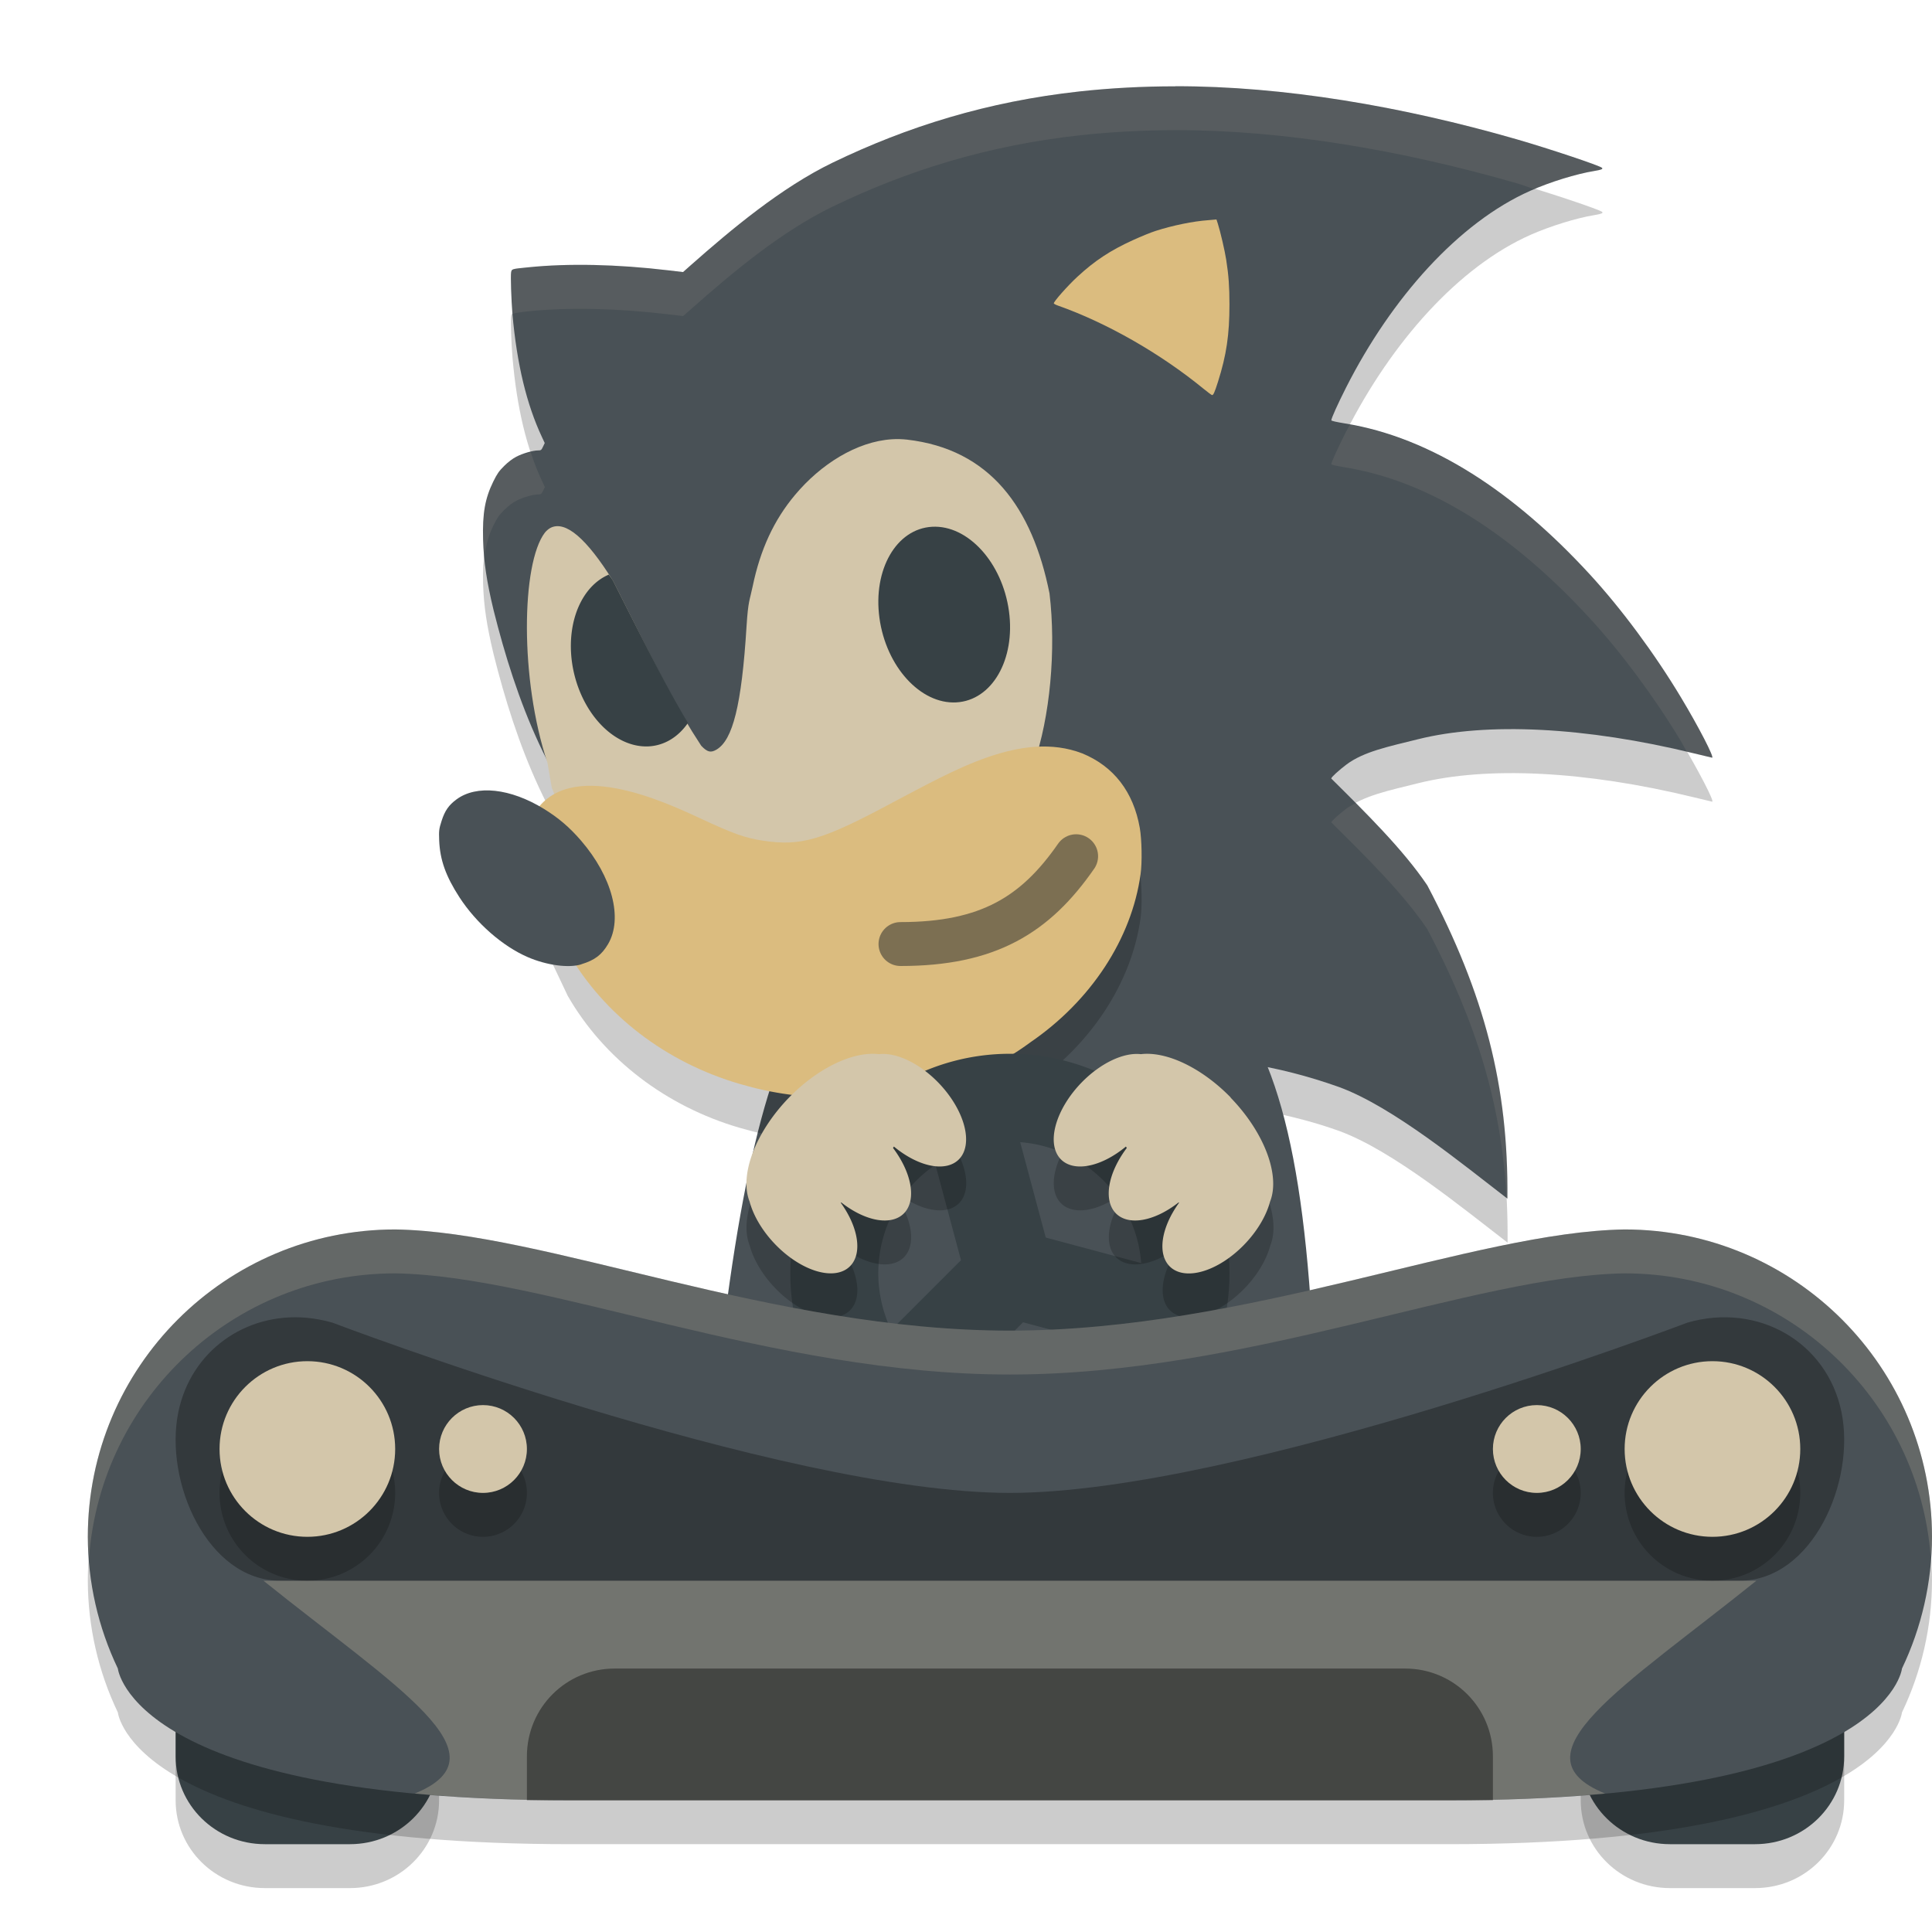 <svg xmlns="http://www.w3.org/2000/svg" width="22" height="22" version="1">
 <path style="opacity:0.2" d="M 3.016,15.5 C 2.454,15.5 2,15.946 2,16.5 v 4 c 0,0.554 0.454,1 1.016,1 h 0.969 C 4.546,21.5 5,21.054 5,20.5 v -4 c 0,-0.554 -0.454,-1 -1.016,-1 z m 15.998,0 C 18.452,15.5 18,15.946 18,16.5 v 4 c 0,0.554 0.454,1 1.016,1 h 0.969 C 20.547,21.5 21,21.054 21,20.5 v -4 c 0,-0.554 -0.452,-1 -1.014,-1 h -0.971 z"/>
 <path style="opacity:0.2" d="m 13.383,1.482 c -0.376,6.9e-4 -0.74,0.02 -1.089,0.059 C 11.244,1.656 10.33,1.943 9.481,2.353 8.899,2.634 8.332,3.109 7.866,3.521 L 7.778,3.598 7.608,3.578 C 7.026,3.509 6.472,3.497 6.015,3.544 5.823,3.564 5.828,3.562 5.82,3.603 5.813,3.641 5.822,3.912 5.836,4.072 5.886,4.652 5.999,5.108 6.169,5.473 l 0.034,0.073 -0.021,0.041 c -0.019,0.039 -0.022,0.042 -0.056,0.042 -0.058,5e-7 -0.175,0.034 -0.248,0.072 C 5.834,5.724 5.788,5.76 5.741,5.807 5.681,5.866 5.662,5.893 5.617,5.984 5.523,6.176 5.493,6.345 5.501,6.644 c 0.007,0.252 0.041,0.479 0.12,0.807 0.254,1.016 0.652,2.084 1.415,2.836 0.615,0.68 1.258,1.28 2.139,1.687 C 8.607,12.912 8.271,14.694 8,18 h 7 c 0,-2.626 -0.148,-4.295 -0.562,-5.342 0.271,0.055 0.537,0.122 0.813,0.221 0.612,0.225 1.411,0.883 1.916,1.271 0.013,-1.28 -0.26,-2.327 -0.913,-3.567 -0.274,-0.407 -0.703,-0.829 -1.094,-1.217 0,-0.015 0.088,-0.096 0.174,-0.159 0.199,-0.148 0.481,-0.205 0.813,-0.288 0.788,-0.197 1.909,-0.14 3.137,0.159 0.115,0.028 0.211,0.051 0.213,0.051 0.028,0 -0.154,-0.351 -0.355,-0.688 -0.299,-0.497 -0.68,-1.012 -1.04,-1.402 -0.859,-0.933 -1.796,-1.555 -2.784,-1.716 -0.097,-0.016 -0.157,-0.029 -0.157,-0.036 0,-0.023 0.074,-0.185 0.169,-0.373 0.517,-1.02 1.281,-1.878 2.099,-2.24 0.224,-0.099 0.524,-0.192 0.728,-0.225 0.079,-0.013 0.101,-0.022 0.087,-0.036 C 18.214,2.386 17.642,2.194 17.27,2.087 15.961,1.71 14.611,1.48 13.383,1.482 Z"/>
 <path style="fill:#495156" d="M 11.191,10.5 C 14.219,10.474 15,11.453 15,17.5 H 8 c 0.498,-6.076 1.209,-7.027 3.191,-7 z"/>
 <path style="fill:#495156" d="m 13.383,0.982 c 1.228,-0.002 2.579,0.227 3.887,0.604 0.373,0.108 0.945,0.299 0.972,0.325 0.015,0.014 -0.009,0.023 -0.088,0.036 -0.203,0.033 -0.503,0.125 -0.727,0.225 -0.817,0.362 -1.582,1.221 -2.099,2.241 -0.095,0.188 -0.168,0.35 -0.168,0.373 0,0.007 0.059,0.02 0.157,0.036 0.988,0.161 1.926,0.783 2.784,1.716 0.36,0.391 0.741,0.905 1.04,1.403 0.202,0.336 0.383,0.687 0.355,0.687 -0.002,0 -0.098,-0.023 -0.213,-0.051 -1.228,-0.299 -2.349,-0.356 -3.137,-0.159 -0.332,0.083 -0.615,0.139 -0.814,0.288 -0.085,0.064 -0.173,0.144 -0.173,0.159 0.391,0.388 0.82,0.81 1.094,1.217 0.653,1.24 0.925,2.287 0.912,3.567 -0.505,-0.388 -1.304,-1.046 -1.915,-1.27 -0.721,-0.257 -1.363,-0.341 -2.251,-0.387 -0.247,-0.013 -1.167,-0.009 -1.176,0.013 C 9.297,11.986 8.136,11.003 7.036,9.787 6.273,9.035 5.875,7.966 5.621,6.95 5.542,6.623 5.508,6.396 5.501,6.144 5.493,5.845 5.523,5.676 5.617,5.484 5.662,5.393 5.681,5.366 5.741,5.306 5.788,5.26 5.835,5.224 5.879,5.201 5.952,5.163 6.069,5.129 6.127,5.129 c 0.033,0 0.038,-0.003 0.056,-0.042 l 0.02,-0.042 -0.034,-0.073 C 5.999,4.608 5.886,4.152 5.835,3.572 5.822,3.412 5.813,3.141 5.82,3.102 c 0.008,-0.04 0.003,-0.039 0.194,-0.058 0.457,-0.047 1.012,-0.035 1.594,0.034 l 0.17,0.02 0.088,-0.078 C 8.331,2.609 8.899,2.134 9.482,1.852 10.33,1.442 11.244,1.156 12.294,1.041 c 0.348,-0.038 0.713,-0.058 1.089,-0.058 z"/>
 <path style="fill:#d3c6aa" d="m 10.157,5.002 c 0.057,-0.004 0.115,-0.002 0.171,0.004 0.945,0.109 1.427,0.773 1.623,1.752 0.077,0.644 0.006,1.411 -0.181,1.945 -0.018,0.05 -0.025,0.084 -0.019,0.089 0.005,0.005 0.038,0.003 0.086,-0.004 0.029,-0.005 0.103,-0.005 0.163,-0.007 V 10 H 6.686 L 6.283,8.969 6.234,8.686 C 5.917,7.735 5.937,6.417 6.204,6.066 c 0.016,-0.021 0.046,-0.046 0.066,-0.056 0.17,-0.084 0.408,0.119 0.712,0.606 0.57,1.132 0.713,1.434 1.003,1.876 0.07,0.074 0.11,0.083 0.177,0.042 C 8.342,8.424 8.445,8.039 8.501,7.132 8.52,6.834 8.537,6.84 8.571,6.676 8.658,6.257 8.813,5.922 9.053,5.636 9.344,5.288 9.755,5.027 10.157,5.002 Z"/>
 <path style="fill:#dbbc7f" d="m 13.852,2.499 0.016,0.049 c 0.028,0.088 0.079,0.306 0.095,0.41 0.028,0.177 0.037,0.31 0.037,0.509 0,0.345 -0.034,0.576 -0.131,0.882 C 13.83,4.471 13.817,4.499 13.802,4.499 c -0.005,0 -0.051,-0.034 -0.101,-0.075 -0.489,-0.4 -1.1,-0.749 -1.656,-0.945 -0.023,-0.008 -0.043,-0.019 -0.045,-0.024 -0.006,-0.016 0.159,-0.203 0.268,-0.303 0.196,-0.182 0.377,-0.301 0.632,-0.417 0.092,-0.042 0.209,-0.09 0.261,-0.106 0.193,-0.062 0.426,-0.11 0.601,-0.122 z"/>
 <path style="fill:#e69875" d="m 6.544,9.516 c 0.132,9e-4 0.286,0.062 0.386,0.154 0.066,0.061 0.096,0.113 0.097,0.167 C 7.03,9.954 6.891,9.997 6.687,9.944 6.546,9.907 6.411,9.812 6.364,9.719 6.306,9.601 6.363,9.526 6.518,9.517 c 0.009,-5e-4 0.017,-6.5e-4 0.026,-6.5e-4 z"/>
 <path style="fill:#e69875" d="m 6.532,9.522 c -0.154,0.001 -0.219,0.079 -0.163,0.196 0.04,0.083 0.181,0.182 0.317,0.222 0.06,0.018 0.18,0.027 0.22,0.016 0.075,-0.02 0.117,-0.063 0.117,-0.119 0,-0.079 -0.103,-0.189 -0.236,-0.251 -0.104,-0.049 -0.167,-0.064 -0.255,-0.064 z"/>
 <path style="fill:#e69875" d="m 12.023,9.819 c -0.133,7e-4 -0.197,0.042 -0.301,0.198 -0.171,0.254 -0.347,0.423 -0.578,0.553 -0.184,0.104 -0.394,0.165 -0.599,0.175 -0.068,0.003 -0.137,0.013 -0.177,0.024 -0.056,0.016 -0.072,0.026 -0.123,0.077 -0.049,0.049 -0.061,0.068 -0.078,0.122 -0.011,0.035 -0.02,0.08 -0.02,0.099 0,0.019 0.009,0.064 0.02,0.099 0.017,0.054 0.029,0.073 0.078,0.122 0.049,0.049 0.068,0.061 0.122,0.078 0.06,0.019 0.164,0.024 0.253,0.013 0.221,-0.026 0.3,-0.043 0.468,-0.097 0.317,-0.104 0.596,-0.276 0.843,-0.521 0.166,-0.165 0.357,-0.421 0.392,-0.527 0.051,-0.151 -0.018,-0.312 -0.162,-0.384 -0.055,-0.027 -0.071,-0.031 -0.137,-0.03 z"/>
 <path style="fill:#e69875" d="m 11.887,12.445 c -0.005,3.67e-4 -0.01,7e-4 -0.014,10e-4 -0.045,0.004 -0.099,0.008 -0.136,0.01 0.023,-0.001 0.052,-0.004 0.087,-0.007 0.017,-0.002 0.039,-0.003 0.063,-0.004 z"/>
 <path style="opacity:0.2" d="m 12.324,9.079 c 0.358,0.147 0.583,0.438 0.655,0.849 0.023,0.129 0.028,0.396 0.009,0.526 -0.102,0.739 -0.568,1.444 -1.252,1.913 -0.342,0.252 -0.55,0.319 -0.932,0.459 -0.376,0.117 -0.775,0.174 -1.22,0.174 -0.436,3.2e-4 -0.78,-0.046 -1.16,-0.157 -0.841,-0.245 -1.548,-0.787 -1.959,-1.503 -0.297,-0.641 -0.624,-1.187 -0.38,-1.58 0.394,-0.635 1.47,-0.136 1.887,0.058 0.376,0.175 0.513,0.224 0.71,0.254 0.444,0.068 0.685,-0.004 1.517,-0.452 C 10.848,9.281 11.632,8.812 12.324,9.079 Z"/>
 <path style="fill:#dbbc7f" d="m 12.324,8.579 c 0.358,0.147 0.583,0.438 0.655,0.849 0.023,0.129 0.028,0.396 0.009,0.526 -0.102,0.739 -0.568,1.444 -1.252,1.913 -0.342,0.252 -0.55,0.319 -0.932,0.459 -0.376,0.117 -0.775,0.174 -1.22,0.174 -0.436,3.2e-4 -0.78,-0.046 -1.16,-0.157 -0.841,-0.245 -1.548,-0.787 -1.959,-1.503 -0.297,-0.641 -0.624,-1.187 -0.38,-1.58 0.394,-0.635 1.47,-0.136 1.887,0.058 0.376,0.175 0.513,0.224 0.71,0.254 0.444,0.068 0.685,-0.004 1.517,-0.452 0.648,-0.338 1.433,-0.807 2.125,-0.541 z"/>
 <path style="fill:#495156" d="M 6.62,10.98 C 6.774,10.933 6.852,10.873 6.925,10.749 7.095,10.457 6.971,9.984 6.617,9.573 6.485,9.42 6.362,9.315 6.194,9.211 5.811,8.976 5.427,8.934 5.198,9.103 c -0.088,0.065 -0.132,0.128 -0.169,0.243 -0.03,0.094 -0.032,0.11 -0.028,0.223 0.009,0.223 0.075,0.408 0.231,0.649 0.192,0.295 0.491,0.557 0.778,0.681 0.215,0.093 0.465,0.127 0.61,0.082 z"/>
 <ellipse style="fill:#374145" cx="-9.729" cy="7.592" rx=".738" ry="1.009" transform="matrix(-0.999,0.054,0.136,0.991,0,0)"/>
 <path style="opacity:0.5;fill:none;stroke:#1e2326;stroke-width:0.5;stroke-linecap:round" d="m 12.254,9.75 c -0.463,0.667 -1,1 -2,1"/>
 <path style="fill:#374145" d="M 3.016,15 C 2.454,15 2,15.446 2,16 v 4 c 0,0.554 0.454,1 1.016,1 h 0.969 C 4.546,21 5,20.554 5,20 V 16 C 5,15.446 4.546,15 3.984,15 Z m 15.998,0 C 18.452,15 18,15.446 18,16 v 4 c 0,0.554 0.454,1 1.016,1 h 0.969 C 20.547,21 21,20.554 21,20 v -4 c 0,-0.554 -0.452,-1 -1.014,-1 h -0.971 z"/>
 <path style="opacity:0.2" d="M 4.5,14.5 C 2.567,14.5 1,16.067 1,18 1.001,18.519 1.118,19.032 1.342,19.5 1.342,19.5 1.5,21 6.5,21 h 5 5 c 5,0 5.158,-1.5 5.158,-1.5 C 21.882,19.032 21.999,18.519 22,18 c 0,-1.933 -1.567,-3.5 -3.5,-3.5 -1.714,0.026 -4.291,1.152 -7,1.152 -2.709,0 -5.286,-1.126 -7,-1.152 z"/>
 <path style="fill:#374145" d="m 13.268,12.732 a 2.5,2.5 0 0 0 -3.536,0 2.5,2.5 0 0 0 0,3.536 2.5,2.5 0 0 0 3.536,0 2.5,2.5 0 0 0 0,-3.536 z M 12.561,13.439 a 1.5,1.5 0 0 1 0.434,0.944 l -1.087,-0.291 -0.291,-1.086 a 1.5,1.5 0 0 1 0.944,0.433 z m 0.176,1.909 a 1.5,1.5 0 0 1 -0.176,0.212 1.5,1.5 0 0 1 -1.706,0.292 l 0.795,-0.795 1.087,0.291 z m -2.085,-2.084 0.291,1.086 -0.795,0.795 a 1.5,1.5 0 0 1 0.291,-1.706 1.5,1.5 0 0 1 0.212,-0.175 z"/>
 <path style="opacity:0.1;fill:#d3c6aa" d="M 2.515,15 C 1.953,15 1.5,15.446 1.5,16 v 0.5 c 0,-0.554 0.453,-1 1.015,-1 h 0.971 C 4.047,15.5 4.5,15.946 4.5,16.5 V 16 c 0,-0.554 -0.453,-1 -1.015,-1 z m 17,0 c -0.562,0 -1.014,0.446 -1.014,1 v 0.5 c 0,-0.554 0.453,-1 1.015,-1 h 0.971 c 0.562,0 1.015,0.446 1.015,1 V 16 c 0,-0.554 -0.453,-1 -1.015,-1 h -0.971 z"/>
 <path style="opacity:0.2" d="m 9.964,12.501 a 0.649,1.179 43.487 0 0 -0.979,0.497 0.649,1.179 43.487 0 0 -0.448,1.185 0.779,0.439 46.563 0 0 0.296,0.491 0.779,0.439 46.563 0 0 0.849,0.244 0.779,0.439 46.563 0 0 -0.109,-0.722 0.649,1.179 43.487 0 0 0.006,-0.004 0.779,0.439 46.563 0 0 0.716,0.123 0.779,0.439 46.563 0 0 -0.125,-0.743 0.649,1.179 43.487 0 0 0.01,-0.017 0.779,0.439 46.563 0 0 0.742,0.145 0.779,0.439 46.563 0 0 -0.237,-0.874 0.779,0.439 46.563 0 0 -0.675,-0.322 0.649,1.179 43.487 0 0 -0.044,-0.003 z m 3.072,0 a 1.179,0.649 46.513 0 0 -0.044,0.003 0.439,0.779 43.437 0 0 -0.675,0.322 0.439,0.779 43.437 0 0 -0.237,0.874 0.439,0.779 43.437 0 0 0.742,-0.145 1.179,0.649 46.513 0 0 0.01,0.017 0.439,0.779 43.437 0 0 -0.125,0.743 0.439,0.779 43.437 0 0 0.716,-0.123 1.179,0.649 46.513 0 0 0.006,0.004 0.439,0.779 43.437 0 0 -0.109,0.722 0.439,0.779 43.437 0 0 0.849,-0.244 0.439,0.779 43.437 0 0 0.296,-0.491 1.179,0.649 46.513 0 0 -0.448,-1.185 1.179,0.649 46.513 0 0 -0.979,-0.497 z"/>
 <path style="fill:#d3c6aa" d="m 14.015,12.498 a 1.179,0.649 46.513 0 0 -1.024,-0.494 0.439,0.779 43.437 0 0 -0.675,0.323 0.439,0.779 43.437 0 0 -0.237,0.873 0.439,0.779 43.437 0 0 0.742,-0.144 1.179,0.649 46.513 0 0 0.01,0.016 0.439,0.779 43.437 0 0 -0.126,0.743 0.439,0.779 43.437 0 0 0.716,-0.123 1.179,0.649 46.513 0 0 0.005,0.004 0.439,0.779 43.437 0 0 -0.109,0.722 0.439,0.779 43.437 0 0 0.849,-0.243 0.439,0.779 43.437 0 0 0.296,-0.491 1.179,0.649 46.513 0 0 -0.449,-1.185 z"/>
 <path style="fill:#d3c6aa" d="m 8.985,12.498 a 0.649,1.179 43.487 0 1 1.024,-0.494 0.779,0.439 46.563 0 1 0.675,0.323 0.779,0.439 46.563 0 1 0.237,0.873 0.779,0.439 46.563 0 1 -0.742,-0.144 0.649,1.179 43.487 0 1 -0.01,0.016 0.779,0.439 46.563 0 1 0.126,0.743 0.779,0.439 46.563 0 1 -0.716,-0.123 0.649,1.179 43.487 0 1 -0.005,0.004 A 0.779,0.439 46.563 0 1 9.68,14.418 0.779,0.439 46.563 0 1 8.832,14.174 0.779,0.439 46.563 0 1 8.536,13.683 0.649,1.179 43.487 0 1 8.985,12.498 Z"/>
 <path style="fill:#495156" d="M 4.5,14 C 2.567,14 1,15.567 1,17.5 1.001,18.019 1.118,18.532 1.342,19 1.342,19 1.5,20.5 6.5,20.5 h 5 5 c 5,0 5.158,-1.5 5.158,-1.5 C 21.882,18.532 21.999,18.019 22,17.5 22,15.567 20.433,14 18.5,14 c -1.714,0.026 -4.291,1.152 -7,1.152 -2.709,0 -5.286,-1.126 -7,-1.152 z"/>
 <path style="opacity:0.3" d="M 3.485,15.005 C 2.794,14.947 2.175,15.383 2.031,16.078 1.867,16.873 2.363,18 3.191,18 H 11.5 19.809 c 0.828,0 1.324,-1.127 1.16,-1.922 -0.164,-0.795 -0.949,-1.25 -1.754,-1.017 C 19.215,15.061 14.117,17 11.5,17 8.883,17 3.785,15.061 3.785,15.061 3.685,15.032 3.584,15.014 3.485,15.005 Z"/>
 <path style="opacity:0.2" d="m 3.5,16 a 1,1 0 0 0 -1,1 1,1 0 0 0 1,1 1,1 0 0 0 1,-1 1,1 0 0 0 -1,-1 z m 16,0 a 1,1 0 0 0 -1,1 1,1 0 0 0 1,1 1,1 0 0 0 1,-1 1,1 0 0 0 -1,-1 z m -14,0.5 A 0.5,0.5 0 0 0 5,17 0.5,0.5 0 0 0 5.5,17.5 0.5,0.5 0 0 0 6,17 0.5,0.5 0 0 0 5.5,16.5 Z m 12,0 A 0.5,0.5 0 0 0 17,17 0.5,0.5 0 0 0 17.5,17.5 0.5,0.5 0 0 0 18,17 0.5,0.5 0 0 0 17.5,16.5 Z"/>
 <circle style="fill:#d3c6aa" cx="3.5" cy="16.5" r="1"/>
 <circle style="fill:#d3c6aa" cx="19.5" cy="16.5" r="1"/>
 <circle style="fill:#d3c6aa" cx="5.5" cy="16.5" r=".5"/>
 <circle style="fill:#d3c6aa" cx="17.5" cy="16.5" r=".5"/>
 <path style="opacity:0.3;fill:#d3c6aa" d="m 3,18 c 1.505,1.209 2.801,1.984 1.723,2.423 C 5.236,20.471 5.819,20.5 6.5,20.5 h 5 5 c 0.681,0 1.264,-0.029 1.777,-0.077 C 17.199,19.984 18.495,19.209 20,18 h -8.5 z"/>
 <path style="opacity:0.4" d="m 7,19 c -0.554,0 -1,0.446 -1,1 v 0.5 h 0.5 5 5 c 0.13,0 0.5,0 0.5,0 0,0 0,-0.319 0,-0.5 0,-0.554 -0.446,-1 -1,-1 z"/>
 <path style="fill:#374145" d="m 6.933,6.543 a 1.013,0.733 76.828 0 0 -0.42,0.996 1.013,0.733 76.828 0 0 0.875,0.96 1.013,0.733 76.828 0 0 0.446,-0.267 C 7.628,7.89 7.444,7.532 6.982,6.615 6.965,6.587 6.95,6.569 6.933,6.543 Z"/>
 <path style="opacity:0.1;fill:#d3c6aa" d="m 13.383,0.982 c -0.376,6.9e-4 -0.74,0.02 -1.089,0.059 -1.05,0.115 -1.964,0.402 -2.812,0.812 C 8.899,2.134 8.332,2.609 7.866,3.021 L 7.778,3.098 7.608,3.078 c -0.583,-0.069 -1.136,-0.081 -1.594,-0.034 -0.192,0.02 -0.187,0.018 -0.194,0.059 -0.007,0.039 0.002,0.31 0.016,0.47 2.375e-4,0.003 7.5e-4,0.005 10e-4,0.008 0.013,-0.014 0.044,-0.022 0.178,-0.036 0.457,-0.047 1.011,-0.035 1.594,0.034 l 0.17,0.02 0.088,-0.077 C 8.332,3.109 8.899,2.634 9.481,2.353 c 0.848,-0.41 1.763,-0.696 2.812,-0.812 0.348,-0.038 0.713,-0.058 1.089,-0.059 1.228,-0.002 2.578,0.227 3.887,0.604 0.079,0.023 0.116,0.041 0.205,0.068 0.218,-0.092 0.49,-0.176 0.681,-0.207 0.079,-0.013 0.101,-0.022 0.087,-0.036 C 18.214,1.886 17.642,1.694 17.27,1.587 15.961,1.21 14.611,0.98 13.383,0.982 Z M 15.372,4.835 c -0.014,0.026 -0.029,0.051 -0.043,0.078 -0.095,0.188 -0.169,0.35 -0.169,0.373 0,0.007 0.06,0.02 0.157,0.036 0.988,0.161 1.925,0.783 2.784,1.716 0.36,0.391 0.741,0.905 1.04,1.402 0.026,0.044 0.043,0.079 0.068,0.122 0.025,0.006 0.049,0.008 0.074,0.015 0.115,0.028 0.211,0.051 0.213,0.051 0.028,0 -0.154,-0.351 -0.355,-0.688 C 18.843,7.443 18.461,6.929 18.102,6.538 17.259,5.623 16.34,5.01 15.372,4.835 Z M 6.044,5.153 C 5.987,5.166 5.927,5.176 5.879,5.201 5.834,5.224 5.788,5.26 5.741,5.307 5.681,5.366 5.662,5.393 5.617,5.484 5.523,5.676 5.493,5.845 5.501,6.144 c 0.002,0.063 0.011,0.125 0.017,0.187 0.017,-0.125 0.045,-0.235 0.1,-0.346 0.045,-0.091 0.064,-0.118 0.124,-0.178 0.047,-0.046 0.093,-0.082 0.138,-0.105 0.073,-0.038 0.19,-0.072 0.248,-0.072 0.033,0 0.037,-0.003 0.056,-0.042 l 0.021,-0.041 -0.034,-0.073 C 6.123,5.374 6.082,5.266 6.044,5.153 Z M 15.437,9.146 c -0.035,0.019 -0.071,0.036 -0.103,0.06 -0.085,0.064 -0.174,0.144 -0.174,0.159 0.391,0.388 0.82,0.809 1.094,1.217 0.564,1.072 0.844,2 0.901,3.059 0.003,0.003 0.009,0.006 0.012,0.009 0.013,-1.28 -0.26,-2.327 -0.913,-3.567 C 16.044,9.77 15.742,9.454 15.437,9.146 Z"/>
 <path style="opacity:0.2;fill:#d3c6aa" d="M 4.5,14 C 2.567,14 1,15.567 1,17.5 1,17.579 1.008,17.658 1.014,17.736 1.149,15.927 2.656,14.5 4.5,14.5 c 1.714,0.026 4.291,1.152 7,1.152 2.709,0 5.286,-1.126 7,-1.152 1.844,0 3.351,1.427 3.486,3.236 C 21.992,17.658 22,17.579 22,17.5 22,15.567 20.433,14 18.5,14 c -1.714,0.026 -4.291,1.152 -7,1.152 -2.709,0 -5.286,-1.126 -7,-1.152 z"/>
</svg>
